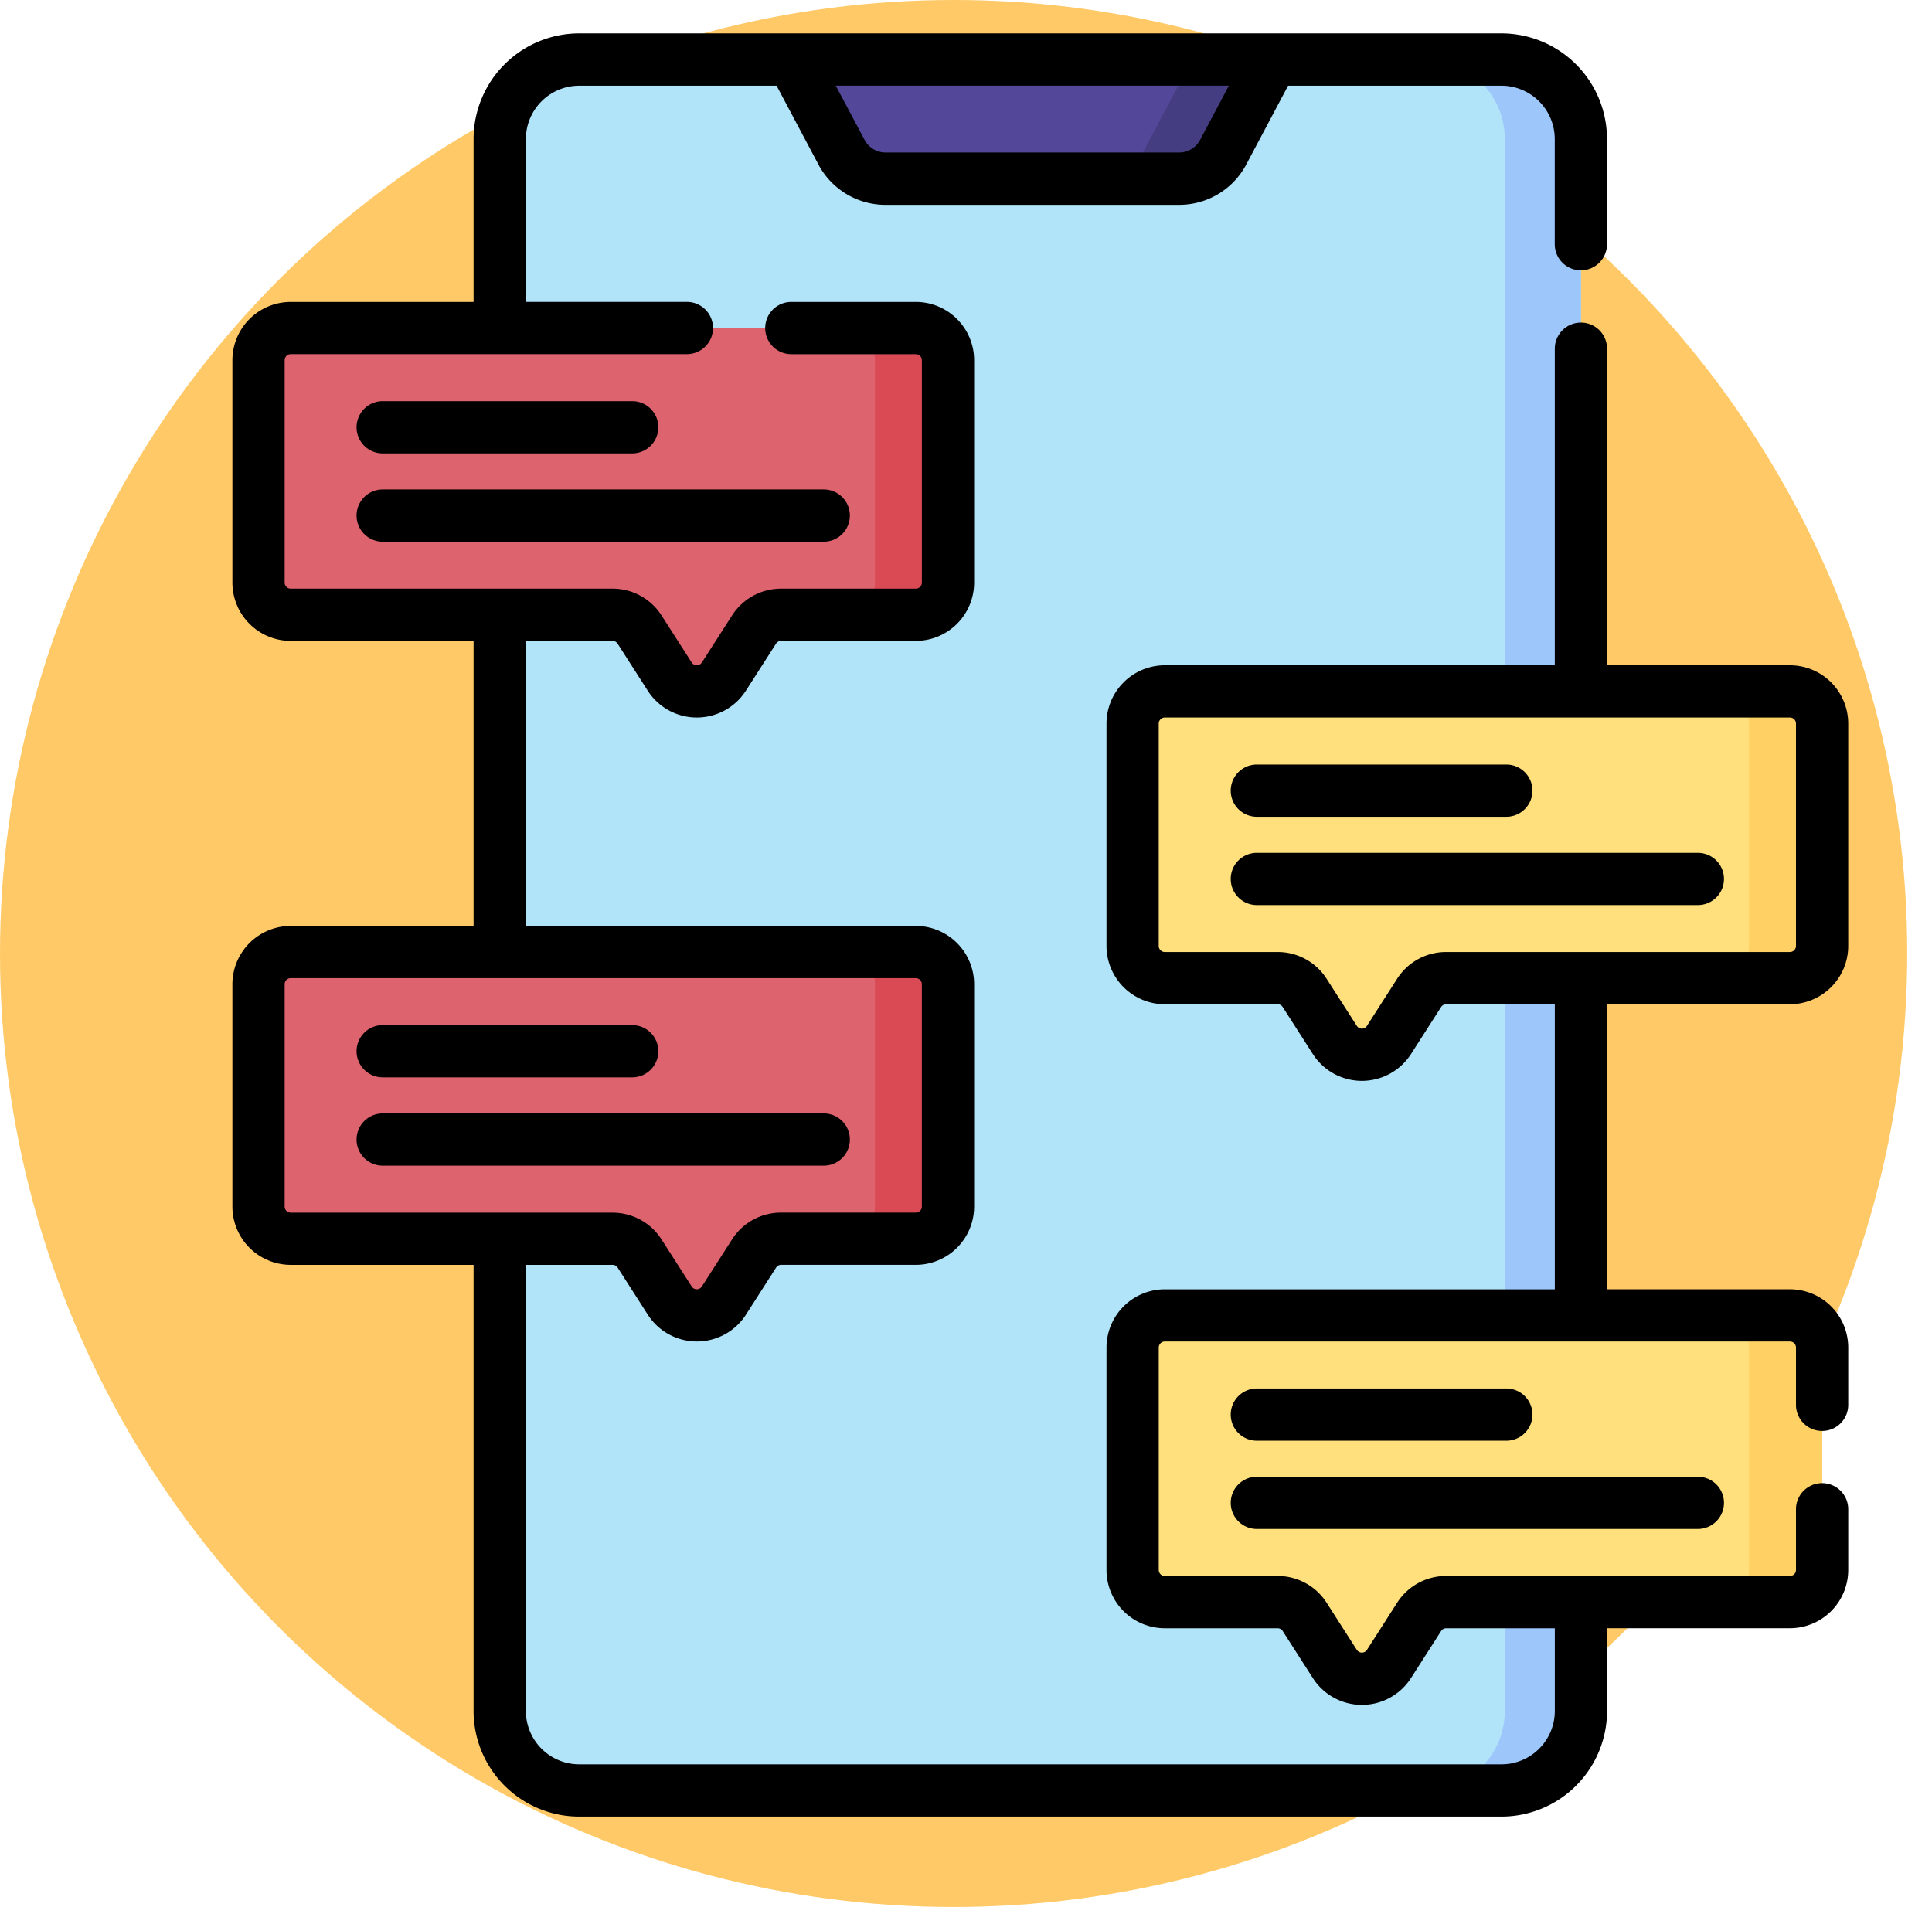 <svg xmlns="http://www.w3.org/2000/svg" xmlns:xlink="http://www.w3.org/1999/xlink" width="156" height="154" viewBox="0 0 156 154">
  <defs>
    <clipPath id="clip-path">
      <rect id="Rectángulo_36437" data-name="Rectángulo 36437" width="144" height="144" transform="translate(1067 2119)" fill="#fff"/>
    </clipPath>
  </defs>
  <g id="Grupo_119013" data-name="Grupo 119013" transform="translate(6101 9571.7)">
    <circle id="Elipse_4708" data-name="Elipse 4708" cx="77" cy="77" r="77" transform="translate(-6101 -9571.7)" fill="#ffc967"/>
    <g id="Enmascarar_grupo_188" data-name="Enmascarar grupo 188" transform="translate(-7156 -11688)" clip-path="url(#clip-path)">
      <g id="chat_1_" data-name="chat (1)" transform="translate(1073.764 2119)">
        <path id="Trazado_156437" data-name="Trazado 156437" d="M113.963,142.242H39.487a6.414,6.414,0,0,1-6.414-6.414V8.875a6.414,6.414,0,0,1,6.414-6.414h74.477a6.414,6.414,0,0,1,6.414,6.414V135.828A6.414,6.414,0,0,1,113.963,142.242Z" transform="translate(-11.489 -0.352)" fill="#b1e4f9"/>
        <path id="Trazado_156438" data-name="Trazado 156438" d="M126.42,2.461h-6.147a6.414,6.414,0,0,1,6.414,6.414V135.828a6.414,6.414,0,0,1-6.414,6.414h6.147a6.414,6.414,0,0,0,6.414-6.414V8.875a6.414,6.414,0,0,0-6.414-6.414Z" transform="translate(-23.946 -0.352)" fill="#9dc6fb"/>
        <path id="Trazado_156439" data-name="Trazado 156439" d="M91.872,12.082H68.166A4.026,4.026,0,0,1,64.61,9.944L60.637,2.461H99.4L95.428,9.944a4.025,4.025,0,0,1-3.556,2.138Z" transform="translate(-15.426 -0.352)" fill="#524798"/>
        <path id="Trazado_156440" data-name="Trazado 156440" d="M97.052,2.461,93.078,9.944a4.026,4.026,0,0,1-3.556,2.138H96a4.026,4.026,0,0,0,3.556-2.138l3.973-7.483Z" transform="translate(-19.553 -0.352)" fill="#453d81"/>
        <path id="Trazado_156441" data-name="Trazado 156441" d="M63.426,27.759H12.951a2.6,2.6,0,0,0-2.6,2.6V48.315a2.6,2.6,0,0,0,2.6,2.6H38.935a2.6,2.6,0,0,1,2.188,1.2L43.553,55.9a2.6,2.6,0,0,0,4.376,0L50.36,52.11a2.6,2.6,0,0,1,2.188-1.2H63.426a2.6,2.6,0,0,0,2.6-2.6V30.358a2.6,2.6,0,0,0-2.6-2.6Z" transform="translate(-8.243 -3.966)" fill="#dd636e"/>
        <g id="Grupo_108435" data-name="Grupo 108435" transform="translate(49.286 23.794)">
          <path id="Trazado_156442" data-name="Trazado 156442" d="M71.289,27.759h-5.9a2.6,2.6,0,0,1,2.6,2.6V48.315a2.6,2.6,0,0,1-2.6,2.6h5.9a2.6,2.6,0,0,0,2.6-2.6V30.358a2.6,2.6,0,0,0-2.6-2.6Z" transform="translate(-65.392 -27.759)" fill="#da4a54"/>
        </g>
        <path id="Trazado_156443" data-name="Trazado 156443" d="M145.77,61.991H95.3a2.6,2.6,0,0,0-2.6,2.6V82.547a2.6,2.6,0,0,0,2.6,2.6H104.4a2.6,2.6,0,0,1,2.188,1.2l2.431,3.795a2.6,2.6,0,0,0,4.376,0l2.431-3.795a2.6,2.6,0,0,1,2.188-1.2H145.77a2.6,2.6,0,0,0,2.6-2.6V64.59A2.6,2.6,0,0,0,145.77,61.991Z" transform="translate(-20.006 -8.856)" fill="#ffe07d"/>
        <g id="Grupo_108436" data-name="Grupo 108436" transform="translate(119.867 53.135)">
          <path id="Trazado_156444" data-name="Trazado 156444" d="M153.633,61.991h-5.9a2.6,2.6,0,0,1,2.6,2.6V82.547a2.6,2.6,0,0,1-2.6,2.6h5.9a2.6,2.6,0,0,0,2.6-2.6V64.59A2.6,2.6,0,0,0,153.633,61.991Z" transform="translate(-147.736 -61.991)" fill="#ffd064"/>
        </g>
        <path id="Trazado_156445" data-name="Trazado 156445" d="M63.426,86.548H12.951a2.6,2.6,0,0,0-2.6,2.6V107.1a2.6,2.6,0,0,0,2.6,2.6H38.935a2.6,2.6,0,0,1,2.188,1.2l2.431,3.795a2.6,2.6,0,0,0,4.376,0L50.36,110.9a2.6,2.6,0,0,1,2.188-1.2H63.426a2.6,2.6,0,0,0,2.6-2.6V89.147a2.6,2.6,0,0,0-2.6-2.6Z" transform="translate(-8.243 -12.364)" fill="#dd636e"/>
        <g id="Grupo_108437" data-name="Grupo 108437" transform="translate(49.286 74.184)">
          <path id="Trazado_156446" data-name="Trazado 156446" d="M71.289,86.548h-5.9a2.6,2.6,0,0,1,2.6,2.6V107.1a2.6,2.6,0,0,1-2.6,2.6h5.9a2.6,2.6,0,0,0,2.6-2.6V89.147a2.6,2.6,0,0,0-2.6-2.6Z" transform="translate(-65.392 -86.548)" fill="#da4a54"/>
        </g>
        <path id="Trazado_156447" data-name="Trazado 156447" d="M145.77,120.78H95.3a2.6,2.6,0,0,0-2.6,2.6v17.957a2.6,2.6,0,0,0,2.6,2.6H104.4a2.6,2.6,0,0,1,2.188,1.2l2.431,3.795a2.6,2.6,0,0,0,4.376,0l2.431-3.795a2.6,2.6,0,0,1,2.188-1.2H145.77a2.6,2.6,0,0,0,2.6-2.6V123.379A2.6,2.6,0,0,0,145.77,120.78Z" transform="translate(-20.006 -17.254)" fill="#ffe07d"/>
        <g id="Grupo_108438" data-name="Grupo 108438" transform="translate(119.867 103.526)">
          <path id="Trazado_156448" data-name="Trazado 156448" d="M153.633,120.78h-5.9a2.6,2.6,0,0,1,2.6,2.6v17.957a2.6,2.6,0,0,1-2.6,2.6h5.9a2.6,2.6,0,0,0,2.6-2.6V123.379A2.6,2.6,0,0,0,153.633,120.78Z" transform="translate(-147.736 -120.78)" fill="#ffd064"/>
        </g>
        <g id="Grupo_108439" data-name="Grupo 108439" transform="translate(0 0)">
          <path id="Trazado_156449" data-name="Trazado 156449" d="M21.7,38.864H41.847a2.109,2.109,0,1,0,0-4.219H21.7a2.109,2.109,0,0,0,0,4.219Z" transform="translate(-9.563 -4.949)"/>
          <path id="Trazado_156450" data-name="Trazado 156450" d="M21.7,47.183H57.313a2.109,2.109,0,1,0,0-4.219H21.7a2.109,2.109,0,1,0,0,4.219Z" transform="translate(-9.563 -6.138)"/>
          <path id="Trazado_156451" data-name="Trazado 156451" d="M104.049,73.1h20.143a2.109,2.109,0,1,0,0-4.219H104.049a2.109,2.109,0,0,0,0,4.219Z" transform="translate(-21.327 -9.84)"/>
          <path id="Trazado_156452" data-name="Trazado 156452" d="M139.657,77.2H104.049a2.109,2.109,0,0,0,0,4.219h35.608a2.109,2.109,0,1,0,0-4.219Z" transform="translate(-21.327 -11.028)"/>
          <path id="Trazado_156453" data-name="Trazado 156453" d="M133.655,78.4a4.713,4.713,0,0,0,4.708-4.708V55.734a4.713,4.713,0,0,0-4.708-4.708H118.889V25.461a2.109,2.109,0,1,0-4.219,0V51.026H83.18a4.713,4.713,0,0,0-4.708,4.708V73.691A4.713,4.713,0,0,0,83.18,78.4h9.109a.487.487,0,0,1,.412.226l2.431,3.795a4.708,4.708,0,0,0,7.928,0l2.431-3.795a.487.487,0,0,1,.412-.225h8.768v23.018H83.18a4.713,4.713,0,0,0-4.708,4.708v17.957a4.713,4.713,0,0,0,4.708,4.708h9.109a.486.486,0,0,1,.412.225l2.431,3.795a4.708,4.708,0,0,0,7.928,0l2.431-3.795a.487.487,0,0,1,.412-.225h8.768v6.687a4.31,4.31,0,0,1-4.3,4.3H35.889a4.31,4.31,0,0,1-4.3-4.3V99.447h7a.487.487,0,0,1,.412.225l2.431,3.794a4.708,4.708,0,0,0,7.928,0l2.431-3.794a.487.487,0,0,1,.412-.226H63.075a4.713,4.713,0,0,0,4.708-4.708V76.783a4.713,4.713,0,0,0-4.708-4.708H31.585V49.057h7a.487.487,0,0,1,.412.225l2.431,3.794a4.708,4.708,0,0,0,7.928,0l2.431-3.794a.487.487,0,0,1,.412-.226H63.075a4.713,4.713,0,0,0,4.708-4.708V26.392a4.713,4.713,0,0,0-4.708-4.708H53.023a2.109,2.109,0,1,0,0,4.219H63.075a.49.49,0,0,1,.489.489V44.349a.49.49,0,0,1-.489.489H52.2a4.689,4.689,0,0,0-3.964,2.168L45.8,50.8a.489.489,0,0,1-.823,0l-2.431-3.795a4.688,4.688,0,0,0-3.964-2.168H12.6a.49.49,0,0,1-.489-.489V26.392A.49.49,0,0,1,12.6,25.9h31.99a2.109,2.109,0,1,0,0-4.219h-13V8.523a4.309,4.309,0,0,1,4.3-4.3H51.834l3.378,6.363a6.122,6.122,0,0,0,5.419,3.258H84.338a6.122,6.122,0,0,0,5.419-3.258l3.378-6.363h17.231a4.309,4.309,0,0,1,4.3,4.3v8.5a2.109,2.109,0,0,0,4.219,0v-8.5A8.533,8.533,0,0,0,110.365,0H35.889a8.533,8.533,0,0,0-8.523,8.523V21.685H12.6a4.713,4.713,0,0,0-4.708,4.708V44.349A4.713,4.713,0,0,0,12.6,49.057H27.366V72.075H12.6a4.713,4.713,0,0,0-4.708,4.708V94.739A4.713,4.713,0,0,0,12.6,99.447H27.366v36.029A8.533,8.533,0,0,0,35.889,144h74.477a8.533,8.533,0,0,0,8.523-8.524v-6.687h14.767a4.713,4.713,0,0,0,4.708-4.708v-4.9a2.109,2.109,0,1,0-4.219,0v4.9a.49.49,0,0,1-.489.489H105.9a4.688,4.688,0,0,0-3.964,2.168l-2.431,3.795a.489.489,0,0,1-.823,0l-2.431-3.794a4.687,4.687,0,0,0-3.964-2.168H83.18a.49.49,0,0,1-.489-.489V106.125a.49.49,0,0,1,.489-.489h50.476a.49.49,0,0,1,.489.489v4.625a2.109,2.109,0,1,0,4.219,0v-4.625a4.713,4.713,0,0,0-4.708-4.708H118.888V78.4Zm-45.3-74.18L86.03,8.6a1.913,1.913,0,0,1-1.693,1.018H60.631A1.913,1.913,0,0,1,58.938,8.6L56.61,4.219ZM12.6,95.229a.49.49,0,0,1-.489-.489V76.783a.49.49,0,0,1,.489-.489H63.074a.49.49,0,0,1,.489.489V94.739a.49.49,0,0,1-.489.489H52.2A4.689,4.689,0,0,0,48.232,97.4L45.8,101.192a.489.489,0,0,1-.823,0L42.546,97.4a4.688,4.688,0,0,0-3.964-2.168ZM105.9,74.18a4.688,4.688,0,0,0-3.964,2.168l-2.431,3.795a.489.489,0,0,1-.824,0l-2.431-3.794a4.688,4.688,0,0,0-3.964-2.169H83.179a.489.489,0,0,1-.489-.489V55.734a.489.489,0,0,1,.489-.489h50.476a.489.489,0,0,1,.489.489V73.691a.489.489,0,0,1-.489.489Z" transform="translate(-7.891 0)"/>
          <path id="Trazado_156454" data-name="Trazado 156454" d="M21.7,97.653H41.847a2.109,2.109,0,1,0,0-4.219H21.7a2.109,2.109,0,0,0,0,4.219Z" transform="translate(-9.563 -13.348)"/>
          <path id="Trazado_156455" data-name="Trazado 156455" d="M59.422,103.862a2.109,2.109,0,0,0-2.109-2.109H21.7a2.109,2.109,0,1,0,0,4.219H57.313A2.109,2.109,0,0,0,59.422,103.862Z" transform="translate(-9.563 -14.536)"/>
          <path id="Trazado_156456" data-name="Trazado 156456" d="M104.049,131.885h20.143a2.109,2.109,0,1,0,0-4.219H104.049a2.109,2.109,0,1,0,0,4.219Z" transform="translate(-21.327 -18.238)"/>
          <path id="Trazado_156457" data-name="Trazado 156457" d="M104.049,140.2h35.608a2.109,2.109,0,1,0,0-4.219H104.049a2.109,2.109,0,1,0,0,4.219Z" transform="translate(-21.327 -19.426)"/>
        </g>
      </g>
    </g>
  </g>
</svg>
